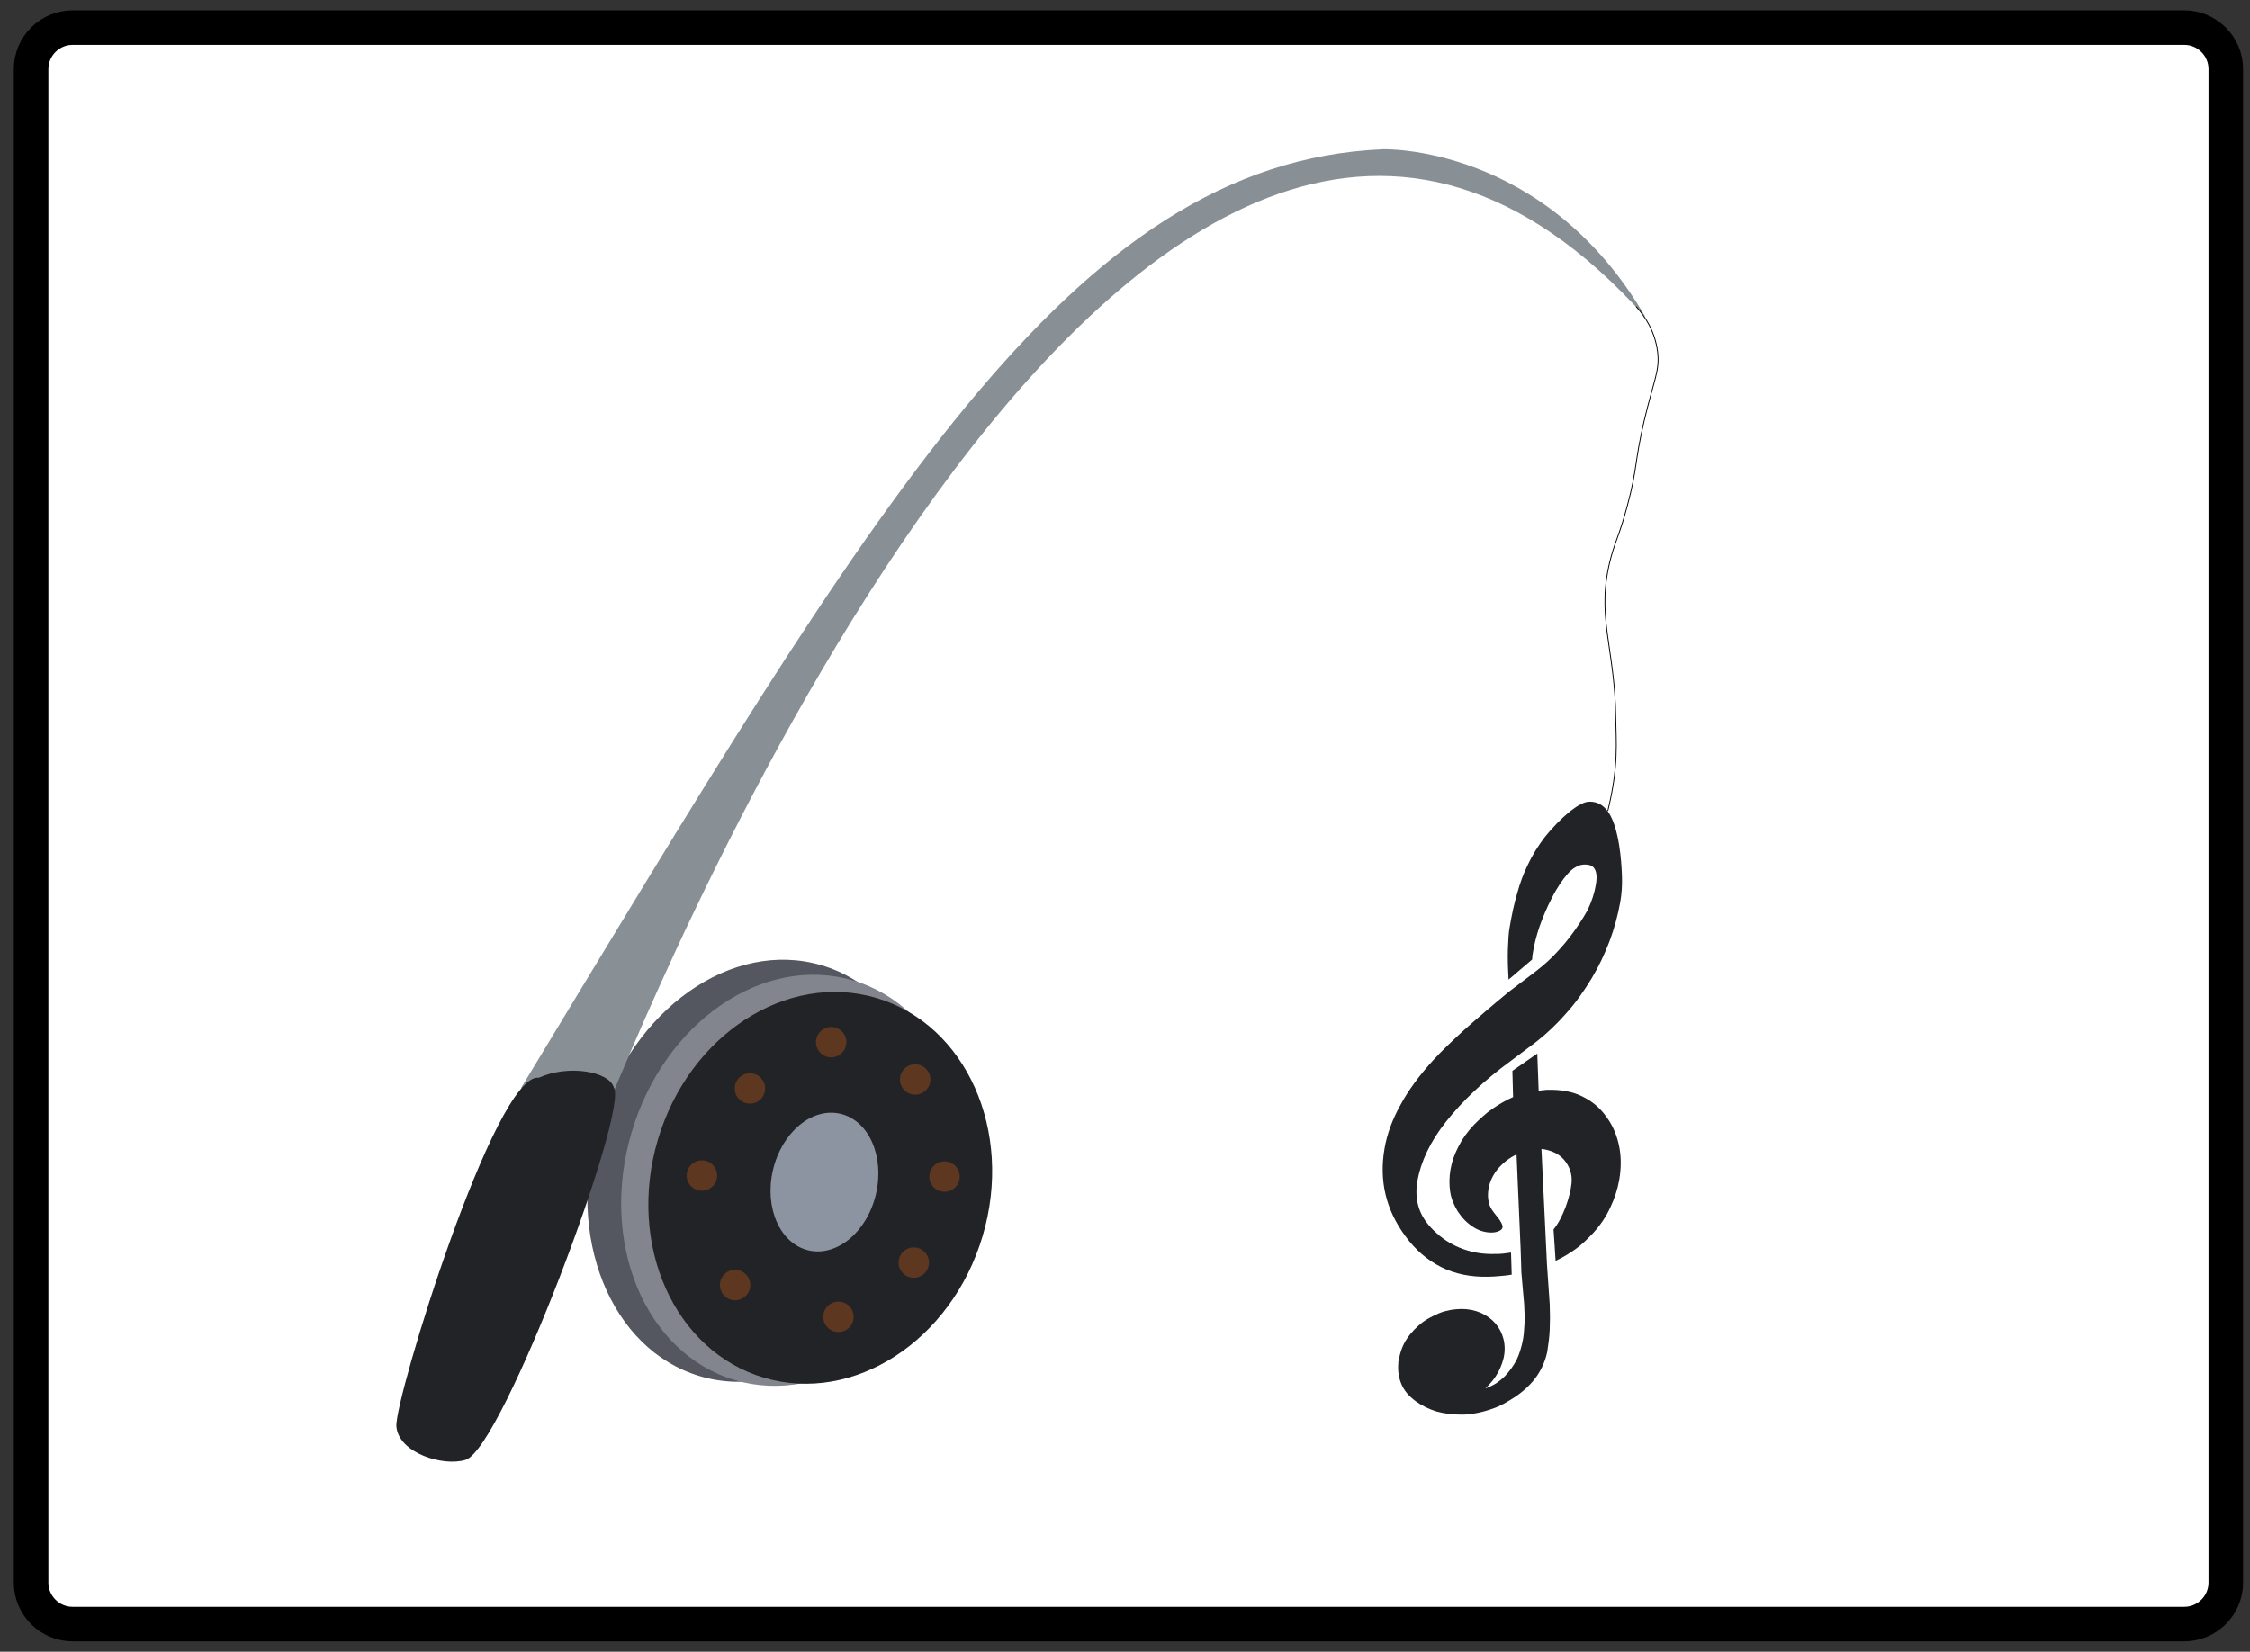<?xml version="1.0" encoding="utf-8"?>
<!-- Generator: Adobe Illustrator 23.0.0, SVG Export Plug-In . SVG Version: 6.00 Build 0)  -->
<svg version="1.1" id="Calque_1" xmlns="http://www.w3.org/2000/svg" xmlns:xlink="http://www.w3.org/1999/xlink" x="0px" y="0px"
	 viewBox="0 0 651 478" style="enable-background:new 0 0 651 478;" xml:space="preserve">
<rect x="0" y="0" width="651" height="478" fill="#333333" stroke="none"/>
<style type="text/css">
	.st0{fill:#FFFFFF;}
	.st1{fill:#FFFFFF;stroke:#000000;stroke-width:10;stroke-miterlimit:10;}
	.st2{fill:#54575F;}
	.st3{fill:#82858D;}
	.st4{fill:#222327;}
	.st5{fill:#5D371F;}
	.st6{fill:#8D94A1;}
	.st7{fill:#899095;}
	.st8{fill:none;stroke:#000000;stroke-width:0.25;stroke-miterlimit:10;}
</style>
<g id="Calque_3">
	<g>
		<g>
			<path class="st0" d="M632,470H21c-6.6,0-12-5.4-12-12V20c0-6.6,5.4-12,12-12h611c6.6,0,12,5.4,12,12v438
				C644,464.6,638.6,470,632,470z"/>
			<path class="st1" d="M632,470H21c-6.6,0-12-5.4-12-12V20c0-6.6,5.4-12,12-12h611c6.6,0,12,5.4,12,12v438
				C644,464.6,638.6,470,632,470z"/>
		</g>
	</g>
</g>
<g id="Calque_2_1_">
	<g>
		<g>
			<g>
				
					<ellipse transform="matrix(0.284 -0.959 0.959 0.284 -167.145 453.615)" class="st2" cx="220" cy="338.7" rx="62" ry="49"/>
			</g>
			<g>
				
					<ellipse transform="matrix(0.284 -0.959 0.959 0.284 -162.976 464.884)" class="st3" cx="229.7" cy="341.5" rx="60.3" ry="49"/>
			</g>
			<g>
				
					<ellipse transform="matrix(0.284 -0.959 0.959 0.284 -159.635 473.636)" class="st4" cx="237.2" cy="343.7" rx="57.3" ry="49"/>
			</g>
			<g>
				<circle class="st5" cx="240.5" cy="301.6" r="4.4"/>
			</g>
			<g>
				<circle class="st5" cx="264.8" cy="312.4" r="4.4"/>
			</g>
			<g>
				<circle class="st5" cx="273.3" cy="340.5" r="4.4"/>
			</g>
			<g>
				<circle class="st5" cx="264.4" cy="365.4" r="4.4"/>
			</g>
			<g>
				<circle class="st5" cx="242.6" cy="381.1" r="4.4"/>
			</g>
			<g>
				<circle class="st5" cx="217" cy="315" r="4.4"/>
			</g>
			<g>
				<circle class="st5" cx="203.1" cy="340.2" r="4.4"/>
			</g>
			<g>
				<circle class="st5" cx="212.7" cy="371.9" r="4.4"/>
			</g>
			<g>
				
					<ellipse transform="matrix(0.227 -0.974 0.974 0.227 -148.91 496.812)" class="st6" cx="238.6" cy="342.2" rx="20.3" ry="15.3"/>
			</g>
		</g>
	</g>
</g>
<g id="Calque_1_1_">
	<g>
		<g>
			<g>
				<g>
					<path class="st4" d="M454.2,271.2c-1.6,2.1-3.4,4.1-5.2,5.9c-1.8,1.8-3.8,3.4-5.8,4.9l-3.3,2.5l-3.3,2.5
						c-5.1,4.2-9.4,7.9-13.1,11.2c-3.6,3.3-6.6,6.2-8.8,8.6c-4,4.4-7.2,8.7-9.5,13c-2.4,4.3-3.9,8.5-4.6,12.6
						c-0.8,4.6-0.7,9.1,0.3,13.3c1,4.2,2.9,8.2,5.7,12c2.9,4,6.4,7,10.4,9s8.5,2.9,13.5,2.8c1.1,0,2.4-0.1,3.5-0.2
						c1.2-0.1,2.3-0.2,3.4-0.4l-0.1-3.2l-0.1-3.2c-0.7,0.1-1.5,0.2-2.3,0.3s-1.6,0.1-2.4,0.1c-3.3,0.1-6.3-0.4-9.1-1.4
						c-2.8-1-5.4-2.5-7.7-4.6c-2.4-2.1-4.1-4.4-5-6.9s-1.1-5.2-0.6-8.2c1-5.6,3.7-11.4,8.3-17.2s10.8-11.8,18.9-17.7l3.6-2.7
						l3.6-2.7c3.2-2.5,6.1-5.3,8.8-8.4c2.7-3,5-6.3,7.2-9.9c2.1-3.5,3.8-7.1,5.2-10.8c1.4-3.7,2.4-7.5,3.1-11.3
						c0.4-2.3,0.6-4.8,0.5-7.5s-0.3-5.7-0.8-8.9c-0.7-4.3-1.7-7.5-3.1-9.6s-3.2-3.1-5.4-3.1c-0.8,0-1.6,0.2-2.5,0.7
						c-0.9,0.4-1.9,1.1-3.1,2c-2.8,2.3-5.2,4.8-7.3,7.4c-2.1,2.7-3.8,5.5-5.2,8.5c-1.1,2.3-2.1,4.9-2.9,7.9c-0.9,3-1.6,6.3-2.2,9.9
						c-0.3,1.5-0.4,3.7-0.5,6.2c-0.1,2.6,0,5.6,0.2,8.9l3.4-2.9l3.4-2.9c0-0.4,0.1-0.8,0.1-1.2c0.1-0.4,0.1-0.8,0.2-1.2
						c0.4-2.3,1-4.7,1.9-7.3c0.9-2.5,2-5.2,3.4-7.9c1.7-3.4,3.3-5.6,4.6-7.1s2.5-2.2,3.4-2.5c0.2-0.1,0.5-0.2,0.7-0.2
						s0.5-0.1,0.7-0.1c1.1,0,2.2,0.1,2.9,1s1,2.4,0.5,5.1c-0.4,2.3-1.2,4.7-2.4,7.2C457.9,266,456.2,268.6,454.2,271.2z"/>
					<path class="st4" d="M450.1,364.9c2.1-1,4.1-2.2,5.9-3.5s3.5-3,5.1-4.7c2-2.2,3.6-4.6,4.8-7.2c1.2-2.5,2.1-5.2,2.6-8
						c0.6-3.4,0.6-6.7,0-9.7s-1.7-5.8-3.5-8.3c-1.9-2.8-4.3-4.8-7.2-6.2c-2.8-1.4-6.2-2-9.9-1.9c-0.4,0-0.9,0-1.3,0.1
						c-0.5,0-0.9,0.1-1.4,0.2l-0.2-5.4l-0.2-5.4l-3.6,2.5l-3.6,2.5l0.1,3.8l0.1,3.8c-2.1,0.9-4.1,2.1-6,3.4s-3.6,2.9-5.3,4.6
						c-1.9,2-3.4,4.1-4.5,6.3c-1.1,2.1-1.9,4.3-2.3,6.6c-0.4,2.3-0.4,4.5-0.1,6.5s1.1,3.9,2.2,5.7c0.6,0.9,1.3,1.8,2.1,2.6
						c0.8,0.8,1.7,1.5,2.7,2.1c1.6,1,3.4,1.4,4.9,1.4s2.7-0.5,3.1-1.1c0.4-0.7,0-1.4-0.6-2.4c-0.6-0.9-1.6-2-2.4-3.2
						c-0.4-0.7-0.8-1.5-0.9-2.4c-0.2-0.9-0.2-1.9-0.1-2.9c0.2-2.2,1.2-4.4,2.6-6.2c1.5-1.8,3.4-3.4,5.6-4.4l0.6,13.9l0.6,13.9
						l0.1,3.2l0.1,3.2c0.1,1.5,0.3,3.1,0.4,4.6s0.3,3,0.4,4.5c0.1,2,0.2,4,0.1,5.7c-0.1,1.8-0.2,3.4-0.5,4.9c-0.4,2-1,3.9-1.8,5.6
						c-0.9,1.7-2,3.2-3.3,4.6c-0.9,0.9-1.8,1.6-2.7,2.2c-1,0.6-2,1.1-3,1.4c1.5-1.4,2.8-3,3.7-4.7c0.9-1.7,1.6-3.6,1.8-5.5
						c0.4-3.8-1-7.2-3.5-9.5s-6.2-3.6-10.4-3.2c-1.2,0.1-2.3,0.3-3.4,0.6s-2.2,0.8-3.2,1.3c-0.1,0.1-0.3,0.1-0.4,0.2
						s-0.3,0.2-0.4,0.2c-0.3,0.2-0.6,0.3-0.9,0.5s-0.6,0.3-0.8,0.5c-0.1,0.1-0.2,0.1-0.3,0.2c-0.1,0.1-0.2,0.1-0.3,0.2
						c-1.8,1.4-3.4,3-4.6,4.8s-2,3.9-2.3,6l0,0l0,0l0,0l0,0c0,0.1,0,0.2-0.1,0.3c0,0.1,0,0.2-0.1,0.3c0,0.1,0,0.2,0,0.2
						c0,0.1,0,0.2,0,0.2c-0.2,2.3,0.1,4.3,0.9,6.2s2.2,3.5,4.1,4.9c1.8,1.3,3.8,2.3,6.1,3c2.2,0.6,4.7,0.9,7.3,0.9
						c1.5,0,3-0.2,4.5-0.5s2.9-0.7,4.3-1.2c1.2-0.4,2.3-0.9,3.4-1.5s2.2-1.3,3.3-2c2.6-1.8,4.7-3.8,6.2-6s2.5-4.6,3-7.1
						c0.3-1.9,0.6-4.1,0.7-6.3c0.1-2.3,0.1-4.7,0-7.3l-0.4-5.8l-0.4-5.8l-0.8-16.7l-0.8-16.7c2.7,0.3,5.1,1.4,6.6,3.2
						s2.4,4.1,2.1,6.8c-0.2,1.9-0.8,4.4-1.7,6.8c-0.9,2.4-2.1,4.8-3.5,6.5l0.3,4.5L450.1,364.9z"/>
				</g>
			</g>
			<g>
				<path class="st7" d="M177.1,317c9.5-21.8,155.1-386.2,299.1-225.1c-29.2-50.3-76.1-48.7-76.1-48.7
					c-90.7,3.9-147.7,103.9-249.3,271.6C158.5,326.5,177.1,317,177.1,317z"/>
			</g>
			<path class="st4" d="M155.9,311.9c-12.6-1.7-41.8,93.1-41.2,100.9c0.6,7.7,13.5,11.7,20,9.7c10.8-3.3,47.4-101.4,42.9-107.8
				C176.3,310.1,164.5,308,155.9,311.9z"/>
			<path class="st8" d="M465.2,234.7c3.2-13.1,2.4-20.1,2.3-27c-0.2-20.7-6-29.5-1.3-46.7c1.4-5,2.5-6.5,4.7-14.8
				c2.9-10.8,2-12.3,4.8-24.3c2.9-12.3,4.6-14.6,3.9-20.2c-0.8-6-3.7-10.2-6.2-13"/>
		</g>
	</g>
</g>
</svg>
